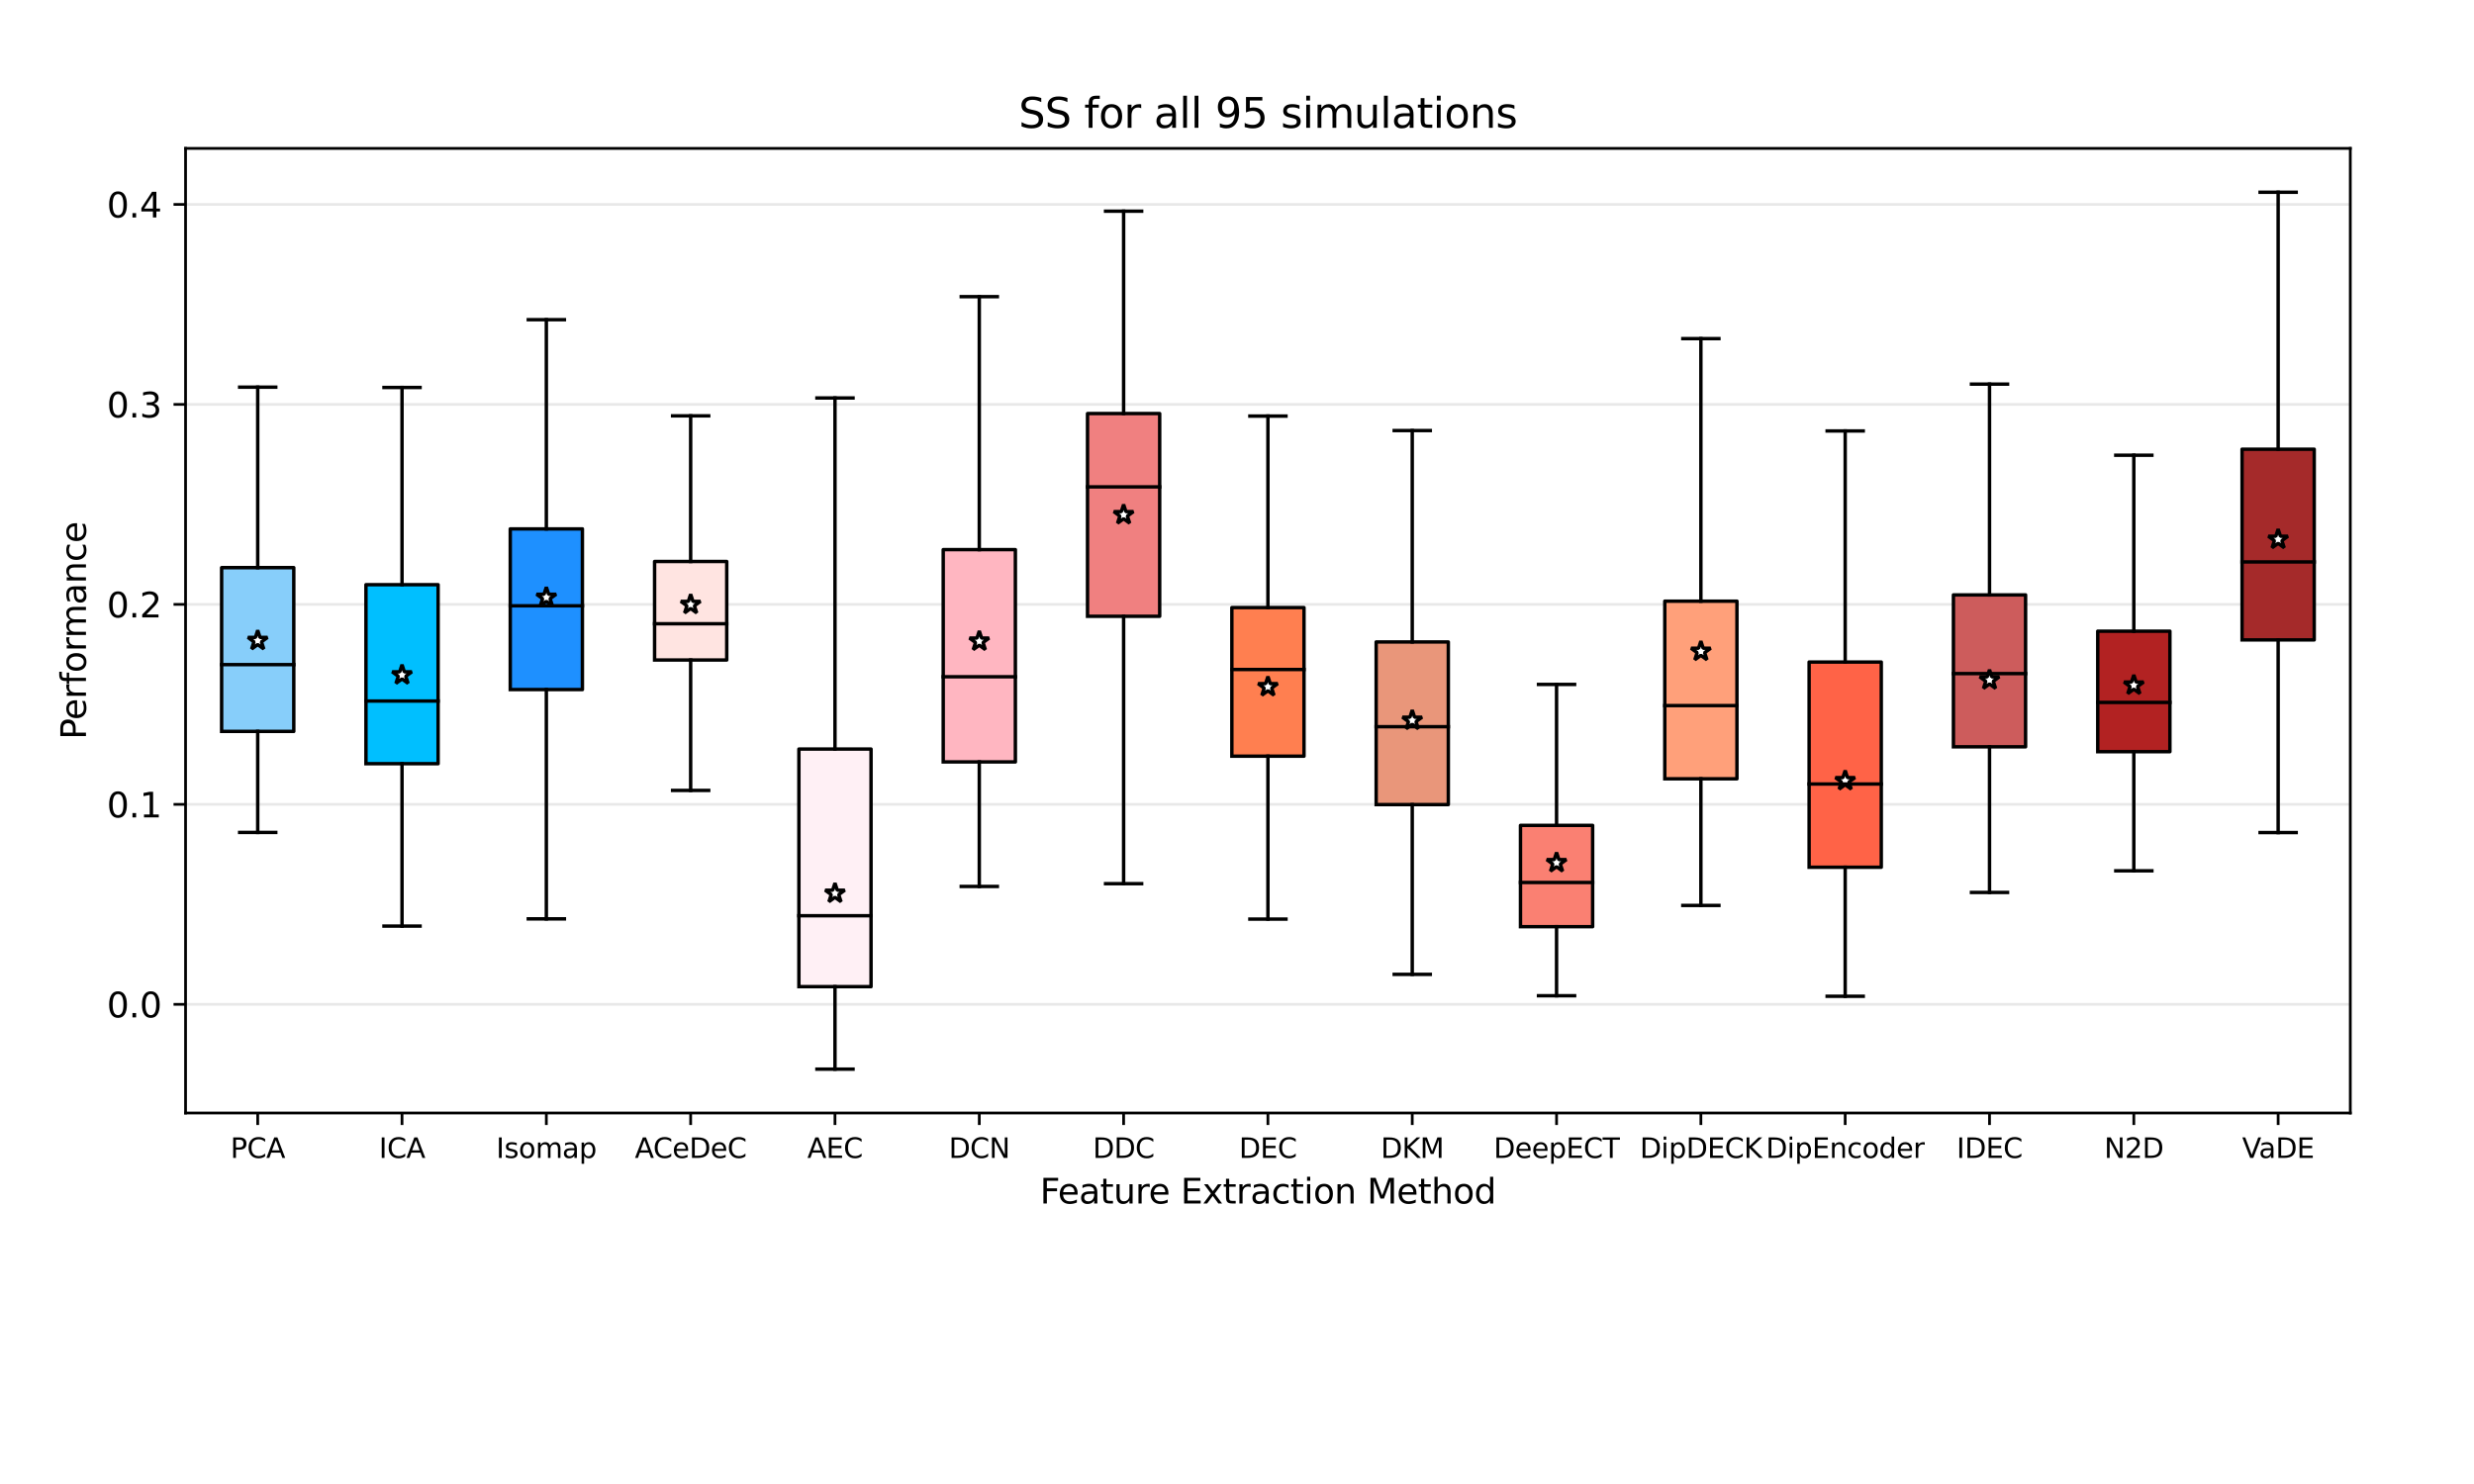 <?xml version="1.0" encoding="utf-8" standalone="no"?>
<!DOCTYPE svg PUBLIC "-//W3C//DTD SVG 1.1//EN"
  "http://www.w3.org/Graphics/SVG/1.1/DTD/svg11.dtd">
<svg xmlns:xlink="http://www.w3.org/1999/xlink" width="720pt" height="432pt" viewBox="0 0 720 432" xmlns="http://www.w3.org/2000/svg" version="1.1">
 <defs>
  <style type="text/css">*{stroke-linejoin: round; stroke-linecap: butt}</style>
 </defs>
 <g id="figure_1">
  <g id="patch_1">
   <path d="M 0 432 
L 720 432 
L 720 0 
L 0 0 
z
" style="fill: #ffffff"/>
  </g>
  <g id="axes_1">
   <g id="patch_2">
    <path d="M 54 324 
L 684 324 
L 684 43.2 
L 54 43.2 
z
" style="fill: #ffffff"/>
   </g>
   <g id="matplotlib.axis_1">
    <g id="xtick_1">
     <g id="line2d_1">
      <defs>
       <path id="me29b22c87c" d="M 0 0 
L 0 3.5 
" style="stroke: #000000; stroke-width: 0.8"/>
      </defs>
      <g>
       <use xlink:href="#me29b22c87c" x="75" y="324" style="stroke: #000000; stroke-width: 0.8"/>
      </g>
     </g>
     <g id="text_1">
      <!-- PCA -->
      <g transform="translate(67.059 337.079) scale(0.08 -0.08)">
       <defs>
        <path id="DejaVuSans-50" d="M 1259 4147 
L 1259 2394 
L 2053 2394 
Q 2494 2394 2734 2622 
Q 2975 2850 2975 3272 
Q 2975 3691 2734 3919 
Q 2494 4147 2053 4147 
L 1259 4147 
z
M 628 4666 
L 2053 4666 
Q 2838 4666 3239 4311 
Q 3641 3956 3641 3272 
Q 3641 2581 3239 2228 
Q 2838 1875 2053 1875 
L 1259 1875 
L 1259 0 
L 628 0 
L 628 4666 
z
" transform="scale(0.016)"/>
        <path id="DejaVuSans-43" d="M 4122 4306 
L 4122 3641 
Q 3803 3938 3442 4084 
Q 3081 4231 2675 4231 
Q 1875 4231 1450 3742 
Q 1025 3253 1025 2328 
Q 1025 1406 1450 917 
Q 1875 428 2675 428 
Q 3081 428 3442 575 
Q 3803 722 4122 1019 
L 4122 359 
Q 3791 134 3420 21 
Q 3050 -91 2638 -91 
Q 1578 -91 968 557 
Q 359 1206 359 2328 
Q 359 3453 968 4101 
Q 1578 4750 2638 4750 
Q 3056 4750 3426 4639 
Q 3797 4528 4122 4306 
z
" transform="scale(0.016)"/>
        <path id="DejaVuSans-41" d="M 2188 4044 
L 1331 1722 
L 3047 1722 
L 2188 4044 
z
M 1831 4666 
L 2547 4666 
L 4325 0 
L 3669 0 
L 3244 1197 
L 1141 1197 
L 716 0 
L 50 0 
L 1831 4666 
z
" transform="scale(0.016)"/>
       </defs>
       <use xlink:href="#DejaVuSans-50"/>
       <use xlink:href="#DejaVuSans-43" x="60.303"/>
       <use xlink:href="#DejaVuSans-41" x="130.127"/>
      </g>
     </g>
    </g>
    <g id="xtick_2">
     <g id="line2d_2">
      <g>
       <use xlink:href="#me29b22c87c" x="117" y="324" style="stroke: #000000; stroke-width: 0.8"/>
      </g>
     </g>
     <g id="text_2">
      <!-- ICA -->
      <g transform="translate(110.291 337.079) scale(0.08 -0.08)">
       <defs>
        <path id="DejaVuSans-49" d="M 628 4666 
L 1259 4666 
L 1259 0 
L 628 0 
L 628 4666 
z
" transform="scale(0.016)"/>
       </defs>
       <use xlink:href="#DejaVuSans-49"/>
       <use xlink:href="#DejaVuSans-43" x="29.492"/>
       <use xlink:href="#DejaVuSans-41" x="99.316"/>
      </g>
     </g>
    </g>
    <g id="xtick_3">
     <g id="line2d_3">
      <g>
       <use xlink:href="#me29b22c87c" x="159" y="324" style="stroke: #000000; stroke-width: 0.8"/>
      </g>
     </g>
     <g id="text_3">
      <!-- Isomap -->
      <g transform="translate(144.402 337.079) scale(0.08 -0.08)">
       <defs>
        <path id="DejaVuSans-73" d="M 2834 3397 
L 2834 2853 
Q 2591 2978 2328 3040 
Q 2066 3103 1784 3103 
Q 1356 3103 1142 2972 
Q 928 2841 928 2578 
Q 928 2378 1081 2264 
Q 1234 2150 1697 2047 
L 1894 2003 
Q 2506 1872 2764 1633 
Q 3022 1394 3022 966 
Q 3022 478 2636 193 
Q 2250 -91 1575 -91 
Q 1294 -91 989 -36 
Q 684 19 347 128 
L 347 722 
Q 666 556 975 473 
Q 1284 391 1588 391 
Q 1994 391 2212 530 
Q 2431 669 2431 922 
Q 2431 1156 2273 1281 
Q 2116 1406 1581 1522 
L 1381 1569 
Q 847 1681 609 1914 
Q 372 2147 372 2553 
Q 372 3047 722 3315 
Q 1072 3584 1716 3584 
Q 2034 3584 2315 3537 
Q 2597 3491 2834 3397 
z
" transform="scale(0.016)"/>
        <path id="DejaVuSans-6f" d="M 1959 3097 
Q 1497 3097 1228 2736 
Q 959 2375 959 1747 
Q 959 1119 1226 758 
Q 1494 397 1959 397 
Q 2419 397 2687 759 
Q 2956 1122 2956 1747 
Q 2956 2369 2687 2733 
Q 2419 3097 1959 3097 
z
M 1959 3584 
Q 2709 3584 3137 3096 
Q 3566 2609 3566 1747 
Q 3566 888 3137 398 
Q 2709 -91 1959 -91 
Q 1206 -91 779 398 
Q 353 888 353 1747 
Q 353 2609 779 3096 
Q 1206 3584 1959 3584 
z
" transform="scale(0.016)"/>
        <path id="DejaVuSans-6d" d="M 3328 2828 
Q 3544 3216 3844 3400 
Q 4144 3584 4550 3584 
Q 5097 3584 5394 3201 
Q 5691 2819 5691 2113 
L 5691 0 
L 5113 0 
L 5113 2094 
Q 5113 2597 4934 2840 
Q 4756 3084 4391 3084 
Q 3944 3084 3684 2787 
Q 3425 2491 3425 1978 
L 3425 0 
L 2847 0 
L 2847 2094 
Q 2847 2600 2669 2842 
Q 2491 3084 2119 3084 
Q 1678 3084 1418 2786 
Q 1159 2488 1159 1978 
L 1159 0 
L 581 0 
L 581 3500 
L 1159 3500 
L 1159 2956 
Q 1356 3278 1631 3431 
Q 1906 3584 2284 3584 
Q 2666 3584 2933 3390 
Q 3200 3197 3328 2828 
z
" transform="scale(0.016)"/>
        <path id="DejaVuSans-61" d="M 2194 1759 
Q 1497 1759 1228 1600 
Q 959 1441 959 1056 
Q 959 750 1161 570 
Q 1363 391 1709 391 
Q 2188 391 2477 730 
Q 2766 1069 2766 1631 
L 2766 1759 
L 2194 1759 
z
M 3341 1997 
L 3341 0 
L 2766 0 
L 2766 531 
Q 2569 213 2275 61 
Q 1981 -91 1556 -91 
Q 1019 -91 701 211 
Q 384 513 384 1019 
Q 384 1609 779 1909 
Q 1175 2209 1959 2209 
L 2766 2209 
L 2766 2266 
Q 2766 2663 2505 2880 
Q 2244 3097 1772 3097 
Q 1472 3097 1187 3025 
Q 903 2953 641 2809 
L 641 3341 
Q 956 3463 1253 3523 
Q 1550 3584 1831 3584 
Q 2591 3584 2966 3190 
Q 3341 2797 3341 1997 
z
" transform="scale(0.016)"/>
        <path id="DejaVuSans-70" d="M 1159 525 
L 1159 -1331 
L 581 -1331 
L 581 3500 
L 1159 3500 
L 1159 2969 
Q 1341 3281 1617 3432 
Q 1894 3584 2278 3584 
Q 2916 3584 3314 3078 
Q 3713 2572 3713 1747 
Q 3713 922 3314 415 
Q 2916 -91 2278 -91 
Q 1894 -91 1617 61 
Q 1341 213 1159 525 
z
M 3116 1747 
Q 3116 2381 2855 2742 
Q 2594 3103 2138 3103 
Q 1681 3103 1420 2742 
Q 1159 2381 1159 1747 
Q 1159 1113 1420 752 
Q 1681 391 2138 391 
Q 2594 391 2855 752 
Q 3116 1113 3116 1747 
z
" transform="scale(0.016)"/>
       </defs>
       <use xlink:href="#DejaVuSans-49"/>
       <use xlink:href="#DejaVuSans-73" x="29.492"/>
       <use xlink:href="#DejaVuSans-6f" x="81.592"/>
       <use xlink:href="#DejaVuSans-6d" x="142.773"/>
       <use xlink:href="#DejaVuSans-61" x="240.186"/>
       <use xlink:href="#DejaVuSans-70" x="301.465"/>
      </g>
     </g>
    </g>
    <g id="xtick_4">
     <g id="line2d_4">
      <g>
       <use xlink:href="#me29b22c87c" x="201" y="324" style="stroke: #000000; stroke-width: 0.8"/>
      </g>
     </g>
     <g id="text_4">
      <!-- ACeDeC -->
      <g transform="translate(184.745 337.079) scale(0.08 -0.08)">
       <defs>
        <path id="DejaVuSans-65" d="M 3597 1894 
L 3597 1613 
L 953 1613 
Q 991 1019 1311 708 
Q 1631 397 2203 397 
Q 2534 397 2845 478 
Q 3156 559 3463 722 
L 3463 178 
Q 3153 47 2828 -22 
Q 2503 -91 2169 -91 
Q 1331 -91 842 396 
Q 353 884 353 1716 
Q 353 2575 817 3079 
Q 1281 3584 2069 3584 
Q 2775 3584 3186 3129 
Q 3597 2675 3597 1894 
z
M 3022 2063 
Q 3016 2534 2758 2815 
Q 2500 3097 2075 3097 
Q 1594 3097 1305 2825 
Q 1016 2553 972 2059 
L 3022 2063 
z
" transform="scale(0.016)"/>
        <path id="DejaVuSans-44" d="M 1259 4147 
L 1259 519 
L 2022 519 
Q 2988 519 3436 956 
Q 3884 1394 3884 2338 
Q 3884 3275 3436 3711 
Q 2988 4147 2022 4147 
L 1259 4147 
z
M 628 4666 
L 1925 4666 
Q 3281 4666 3915 4102 
Q 4550 3538 4550 2338 
Q 4550 1131 3912 565 
Q 3275 0 1925 0 
L 628 0 
L 628 4666 
z
" transform="scale(0.016)"/>
       </defs>
       <use xlink:href="#DejaVuSans-41"/>
       <use xlink:href="#DejaVuSans-43" x="66.658"/>
       <use xlink:href="#DejaVuSans-65" x="136.482"/>
       <use xlink:href="#DejaVuSans-44" x="198.006"/>
       <use xlink:href="#DejaVuSans-65" x="275.008"/>
       <use xlink:href="#DejaVuSans-43" x="336.531"/>
      </g>
     </g>
    </g>
    <g id="xtick_5">
     <g id="line2d_5">
      <g>
       <use xlink:href="#me29b22c87c" x="243" y="324" style="stroke: #000000; stroke-width: 0.8"/>
      </g>
     </g>
     <g id="text_5">
      <!-- AEC -->
      <g transform="translate(234.943 337.079) scale(0.08 -0.08)">
       <defs>
        <path id="DejaVuSans-45" d="M 628 4666 
L 3578 4666 
L 3578 4134 
L 1259 4134 
L 1259 2753 
L 3481 2753 
L 3481 2222 
L 1259 2222 
L 1259 531 
L 3634 531 
L 3634 0 
L 628 0 
L 628 4666 
z
" transform="scale(0.016)"/>
       </defs>
       <use xlink:href="#DejaVuSans-41"/>
       <use xlink:href="#DejaVuSans-45" x="68.408"/>
       <use xlink:href="#DejaVuSans-43" x="131.592"/>
      </g>
     </g>
    </g>
    <g id="xtick_6">
     <g id="line2d_6">
      <g>
       <use xlink:href="#me29b22c87c" x="285" y="324" style="stroke: #000000; stroke-width: 0.8"/>
      </g>
     </g>
     <g id="text_6">
      <!-- DCN -->
      <g transform="translate(276.134 337.079) scale(0.08 -0.08)">
       <defs>
        <path id="DejaVuSans-4e" d="M 628 4666 
L 1478 4666 
L 3547 763 
L 3547 4666 
L 4159 4666 
L 4159 0 
L 3309 0 
L 1241 3903 
L 1241 0 
L 628 0 
L 628 4666 
z
" transform="scale(0.016)"/>
       </defs>
       <use xlink:href="#DejaVuSans-44"/>
       <use xlink:href="#DejaVuSans-43" x="77.002"/>
       <use xlink:href="#DejaVuSans-4e" x="146.826"/>
      </g>
     </g>
    </g>
    <g id="xtick_7">
     <g id="line2d_7">
      <g>
       <use xlink:href="#me29b22c87c" x="327" y="324" style="stroke: #000000; stroke-width: 0.8"/>
      </g>
     </g>
     <g id="text_7">
      <!-- DDC -->
      <g transform="translate(318.047 337.079) scale(0.08 -0.08)">
       <use xlink:href="#DejaVuSans-44"/>
       <use xlink:href="#DejaVuSans-44" x="77.002"/>
       <use xlink:href="#DejaVuSans-43" x="154.004"/>
      </g>
     </g>
    </g>
    <g id="xtick_8">
     <g id="line2d_8">
      <g>
       <use xlink:href="#me29b22c87c" x="369" y="324" style="stroke: #000000; stroke-width: 0.8"/>
      </g>
     </g>
     <g id="text_8">
      <!-- DEC -->
      <g transform="translate(360.599 337.079) scale(0.08 -0.08)">
       <use xlink:href="#DejaVuSans-44"/>
       <use xlink:href="#DejaVuSans-45" x="77.002"/>
       <use xlink:href="#DejaVuSans-43" x="140.186"/>
      </g>
     </g>
    </g>
    <g id="xtick_9">
     <g id="line2d_9">
      <g>
       <use xlink:href="#me29b22c87c" x="411" y="324" style="stroke: #000000; stroke-width: 0.8"/>
      </g>
     </g>
     <g id="text_9">
      <!-- DKM -->
      <g transform="translate(401.846 337.079) scale(0.08 -0.08)">
       <defs>
        <path id="DejaVuSans-4b" d="M 628 4666 
L 1259 4666 
L 1259 2694 
L 3353 4666 
L 4166 4666 
L 1850 2491 
L 4331 0 
L 3500 0 
L 1259 2247 
L 1259 0 
L 628 0 
L 628 4666 
z
" transform="scale(0.016)"/>
        <path id="DejaVuSans-4d" d="M 628 4666 
L 1569 4666 
L 2759 1491 
L 3956 4666 
L 4897 4666 
L 4897 0 
L 4281 0 
L 4281 4097 
L 3078 897 
L 2444 897 
L 1241 4097 
L 1241 0 
L 628 0 
L 628 4666 
z
" transform="scale(0.016)"/>
       </defs>
       <use xlink:href="#DejaVuSans-44"/>
       <use xlink:href="#DejaVuSans-4b" x="77.002"/>
       <use xlink:href="#DejaVuSans-4d" x="142.578"/>
      </g>
     </g>
    </g>
    <g id="xtick_10">
     <g id="line2d_10">
      <g>
       <use xlink:href="#me29b22c87c" x="453" y="324" style="stroke: #000000; stroke-width: 0.8"/>
      </g>
     </g>
     <g id="text_10">
      <!-- DeepECT -->
      <g transform="translate(434.694 337.079) scale(0.08 -0.08)">
       <defs>
        <path id="DejaVuSans-54" d="M -19 4666 
L 3928 4666 
L 3928 4134 
L 2272 4134 
L 2272 0 
L 1638 0 
L 1638 4134 
L -19 4134 
L -19 4666 
z
" transform="scale(0.016)"/>
       </defs>
       <use xlink:href="#DejaVuSans-44"/>
       <use xlink:href="#DejaVuSans-65" x="77.002"/>
       <use xlink:href="#DejaVuSans-65" x="138.525"/>
       <use xlink:href="#DejaVuSans-70" x="200.049"/>
       <use xlink:href="#DejaVuSans-45" x="263.525"/>
       <use xlink:href="#DejaVuSans-43" x="326.709"/>
       <use xlink:href="#DejaVuSans-54" x="396.533"/>
      </g>
     </g>
    </g>
    <g id="xtick_11">
     <g id="line2d_11">
      <g>
       <use xlink:href="#me29b22c87c" x="495" y="324" style="stroke: #000000; stroke-width: 0.8"/>
      </g>
     </g>
     <g id="text_11">
      <!-- DipDECK -->
      <g transform="translate(477.246 337.079) scale(0.08 -0.08)">
       <defs>
        <path id="DejaVuSans-69" d="M 603 3500 
L 1178 3500 
L 1178 0 
L 603 0 
L 603 3500 
z
M 603 4863 
L 1178 4863 
L 1178 4134 
L 603 4134 
L 603 4863 
z
" transform="scale(0.016)"/>
       </defs>
       <use xlink:href="#DejaVuSans-44"/>
       <use xlink:href="#DejaVuSans-69" x="77.002"/>
       <use xlink:href="#DejaVuSans-70" x="104.785"/>
       <use xlink:href="#DejaVuSans-44" x="168.262"/>
       <use xlink:href="#DejaVuSans-45" x="245.264"/>
       <use xlink:href="#DejaVuSans-43" x="308.447"/>
       <use xlink:href="#DejaVuSans-4b" x="378.271"/>
      </g>
     </g>
    </g>
    <g id="xtick_12">
     <g id="line2d_12">
      <g>
       <use xlink:href="#me29b22c87c" x="537" y="324" style="stroke: #000000; stroke-width: 0.8"/>
      </g>
     </g>
     <g id="text_12">
      <!-- DipEncoder -->
      <g transform="translate(513.915 337.079) scale(0.08 -0.08)">
       <defs>
        <path id="DejaVuSans-6e" d="M 3513 2113 
L 3513 0 
L 2938 0 
L 2938 2094 
Q 2938 2591 2744 2837 
Q 2550 3084 2163 3084 
Q 1697 3084 1428 2787 
Q 1159 2491 1159 1978 
L 1159 0 
L 581 0 
L 581 3500 
L 1159 3500 
L 1159 2956 
Q 1366 3272 1645 3428 
Q 1925 3584 2291 3584 
Q 2894 3584 3203 3211 
Q 3513 2838 3513 2113 
z
" transform="scale(0.016)"/>
        <path id="DejaVuSans-63" d="M 3122 3366 
L 3122 2828 
Q 2878 2963 2633 3030 
Q 2388 3097 2138 3097 
Q 1578 3097 1268 2742 
Q 959 2388 959 1747 
Q 959 1106 1268 751 
Q 1578 397 2138 397 
Q 2388 397 2633 464 
Q 2878 531 3122 666 
L 3122 134 
Q 2881 22 2623 -34 
Q 2366 -91 2075 -91 
Q 1284 -91 818 406 
Q 353 903 353 1747 
Q 353 2603 823 3093 
Q 1294 3584 2113 3584 
Q 2378 3584 2631 3529 
Q 2884 3475 3122 3366 
z
" transform="scale(0.016)"/>
        <path id="DejaVuSans-64" d="M 2906 2969 
L 2906 4863 
L 3481 4863 
L 3481 0 
L 2906 0 
L 2906 525 
Q 2725 213 2448 61 
Q 2172 -91 1784 -91 
Q 1150 -91 751 415 
Q 353 922 353 1747 
Q 353 2572 751 3078 
Q 1150 3584 1784 3584 
Q 2172 3584 2448 3432 
Q 2725 3281 2906 2969 
z
M 947 1747 
Q 947 1113 1208 752 
Q 1469 391 1925 391 
Q 2381 391 2643 752 
Q 2906 1113 2906 1747 
Q 2906 2381 2643 2742 
Q 2381 3103 1925 3103 
Q 1469 3103 1208 2742 
Q 947 2381 947 1747 
z
" transform="scale(0.016)"/>
        <path id="DejaVuSans-72" d="M 2631 2963 
Q 2534 3019 2420 3045 
Q 2306 3072 2169 3072 
Q 1681 3072 1420 2755 
Q 1159 2438 1159 1844 
L 1159 0 
L 581 0 
L 581 3500 
L 1159 3500 
L 1159 2956 
Q 1341 3275 1631 3429 
Q 1922 3584 2338 3584 
Q 2397 3584 2469 3576 
Q 2541 3569 2628 3553 
L 2631 2963 
z
" transform="scale(0.016)"/>
       </defs>
       <use xlink:href="#DejaVuSans-44"/>
       <use xlink:href="#DejaVuSans-69" x="77.002"/>
       <use xlink:href="#DejaVuSans-70" x="104.785"/>
       <use xlink:href="#DejaVuSans-45" x="168.262"/>
       <use xlink:href="#DejaVuSans-6e" x="231.445"/>
       <use xlink:href="#DejaVuSans-63" x="294.824"/>
       <use xlink:href="#DejaVuSans-6f" x="349.805"/>
       <use xlink:href="#DejaVuSans-64" x="410.986"/>
       <use xlink:href="#DejaVuSans-65" x="474.463"/>
       <use xlink:href="#DejaVuSans-72" x="535.986"/>
      </g>
     </g>
    </g>
    <g id="xtick_13">
     <g id="line2d_13">
      <g>
       <use xlink:href="#me29b22c87c" x="579" y="324" style="stroke: #000000; stroke-width: 0.8"/>
      </g>
     </g>
     <g id="text_13">
      <!-- IDEC -->
      <g transform="translate(569.419 337.079) scale(0.08 -0.08)">
       <use xlink:href="#DejaVuSans-49"/>
       <use xlink:href="#DejaVuSans-44" x="29.492"/>
       <use xlink:href="#DejaVuSans-45" x="106.494"/>
       <use xlink:href="#DejaVuSans-43" x="169.678"/>
      </g>
     </g>
    </g>
    <g id="xtick_14">
     <g id="line2d_14">
      <g>
       <use xlink:href="#me29b22c87c" x="621" y="324" style="stroke: #000000; stroke-width: 0.8"/>
      </g>
     </g>
     <g id="text_14">
      <!-- N2D -->
      <g transform="translate(612.383 337.079) scale(0.08 -0.08)">
       <defs>
        <path id="DejaVuSans-32" d="M 1228 531 
L 3431 531 
L 3431 0 
L 469 0 
L 469 531 
Q 828 903 1448 1529 
Q 2069 2156 2228 2338 
Q 2531 2678 2651 2914 
Q 2772 3150 2772 3378 
Q 2772 3750 2511 3984 
Q 2250 4219 1831 4219 
Q 1534 4219 1204 4116 
Q 875 4013 500 3803 
L 500 4441 
Q 881 4594 1212 4672 
Q 1544 4750 1819 4750 
Q 2544 4750 2975 4387 
Q 3406 4025 3406 3419 
Q 3406 3131 3298 2873 
Q 3191 2616 2906 2266 
Q 2828 2175 2409 1742 
Q 1991 1309 1228 531 
z
" transform="scale(0.016)"/>
       </defs>
       <use xlink:href="#DejaVuSans-4e"/>
       <use xlink:href="#DejaVuSans-32" x="74.805"/>
       <use xlink:href="#DejaVuSans-44" x="138.428"/>
      </g>
     </g>
    </g>
    <g id="xtick_15">
     <g id="line2d_15">
      <g>
       <use xlink:href="#me29b22c87c" x="663" y="324" style="stroke: #000000; stroke-width: 0.8"/>
      </g>
     </g>
     <g id="text_15">
      <!-- VaDE -->
      <g transform="translate(652.515 337.079) scale(0.08 -0.08)">
       <defs>
        <path id="DejaVuSans-56" d="M 1831 0 
L 50 4666 
L 709 4666 
L 2188 738 
L 3669 4666 
L 4325 4666 
L 2547 0 
L 1831 0 
z
" transform="scale(0.016)"/>
       </defs>
       <use xlink:href="#DejaVuSans-56"/>
       <use xlink:href="#DejaVuSans-61" x="60.658"/>
       <use xlink:href="#DejaVuSans-44" x="121.938"/>
       <use xlink:href="#DejaVuSans-45" x="198.939"/>
      </g>
     </g>
    </g>
    <g id="text_16">
     <!-- Feature Extraction Method -->
     <g transform="translate(302.654 350.341) scale(0.1 -0.1)">
      <defs>
       <path id="DejaVuSans-46" d="M 628 4666 
L 3309 4666 
L 3309 4134 
L 1259 4134 
L 1259 2759 
L 3109 2759 
L 3109 2228 
L 1259 2228 
L 1259 0 
L 628 0 
L 628 4666 
z
" transform="scale(0.016)"/>
       <path id="DejaVuSans-74" d="M 1172 4494 
L 1172 3500 
L 2356 3500 
L 2356 3053 
L 1172 3053 
L 1172 1153 
Q 1172 725 1289 603 
Q 1406 481 1766 481 
L 2356 481 
L 2356 0 
L 1766 0 
Q 1100 0 847 248 
Q 594 497 594 1153 
L 594 3053 
L 172 3053 
L 172 3500 
L 594 3500 
L 594 4494 
L 1172 4494 
z
" transform="scale(0.016)"/>
       <path id="DejaVuSans-75" d="M 544 1381 
L 544 3500 
L 1119 3500 
L 1119 1403 
Q 1119 906 1312 657 
Q 1506 409 1894 409 
Q 2359 409 2629 706 
Q 2900 1003 2900 1516 
L 2900 3500 
L 3475 3500 
L 3475 0 
L 2900 0 
L 2900 538 
Q 2691 219 2414 64 
Q 2138 -91 1772 -91 
Q 1169 -91 856 284 
Q 544 659 544 1381 
z
M 1991 3584 
L 1991 3584 
z
" transform="scale(0.016)"/>
       <path id="DejaVuSans-20" transform="scale(0.016)"/>
       <path id="DejaVuSans-78" d="M 3513 3500 
L 2247 1797 
L 3578 0 
L 2900 0 
L 1881 1375 
L 863 0 
L 184 0 
L 1544 1831 
L 300 3500 
L 978 3500 
L 1906 2253 
L 2834 3500 
L 3513 3500 
z
" transform="scale(0.016)"/>
       <path id="DejaVuSans-68" d="M 3513 2113 
L 3513 0 
L 2938 0 
L 2938 2094 
Q 2938 2591 2744 2837 
Q 2550 3084 2163 3084 
Q 1697 3084 1428 2787 
Q 1159 2491 1159 1978 
L 1159 0 
L 581 0 
L 581 4863 
L 1159 4863 
L 1159 2956 
Q 1366 3272 1645 3428 
Q 1925 3584 2291 3584 
Q 2894 3584 3203 3211 
Q 3513 2838 3513 2113 
z
" transform="scale(0.016)"/>
      </defs>
      <use xlink:href="#DejaVuSans-46"/>
      <use xlink:href="#DejaVuSans-65" x="52.02"/>
      <use xlink:href="#DejaVuSans-61" x="113.543"/>
      <use xlink:href="#DejaVuSans-74" x="174.822"/>
      <use xlink:href="#DejaVuSans-75" x="214.031"/>
      <use xlink:href="#DejaVuSans-72" x="277.41"/>
      <use xlink:href="#DejaVuSans-65" x="316.273"/>
      <use xlink:href="#DejaVuSans-20" x="377.797"/>
      <use xlink:href="#DejaVuSans-45" x="409.584"/>
      <use xlink:href="#DejaVuSans-78" x="472.768"/>
      <use xlink:href="#DejaVuSans-74" x="531.947"/>
      <use xlink:href="#DejaVuSans-72" x="571.156"/>
      <use xlink:href="#DejaVuSans-61" x="612.27"/>
      <use xlink:href="#DejaVuSans-63" x="673.549"/>
      <use xlink:href="#DejaVuSans-74" x="728.529"/>
      <use xlink:href="#DejaVuSans-69" x="767.738"/>
      <use xlink:href="#DejaVuSans-6f" x="795.521"/>
      <use xlink:href="#DejaVuSans-6e" x="856.703"/>
      <use xlink:href="#DejaVuSans-20" x="920.082"/>
      <use xlink:href="#DejaVuSans-4d" x="951.869"/>
      <use xlink:href="#DejaVuSans-65" x="1038.148"/>
      <use xlink:href="#DejaVuSans-74" x="1099.672"/>
      <use xlink:href="#DejaVuSans-68" x="1138.881"/>
      <use xlink:href="#DejaVuSans-6f" x="1202.26"/>
      <use xlink:href="#DejaVuSans-64" x="1263.441"/>
     </g>
    </g>
   </g>
   <g id="matplotlib.axis_2">
    <g id="ytick_1">
     <g id="line2d_16">
      <path d="M 54 292.368 
L 684 292.368 
" clip-path="url(#p950c393624)" style="fill: none; stroke: #d3d3d3; stroke-opacity: 0.5; stroke-width: 0.8; stroke-linecap: square"/>
     </g>
     <g id="line2d_17">
      <defs>
       <path id="m271a6c8dce" d="M 0 0 
L -3.5 0 
" style="stroke: #000000; stroke-width: 0.8"/>
      </defs>
      <g>
       <use xlink:href="#m271a6c8dce" x="54" y="292.368" style="stroke: #000000; stroke-width: 0.8"/>
      </g>
     </g>
     <g id="text_17">
      <!-- 0.0 -->
      <g transform="translate(31.097 296.167) scale(0.1 -0.1)">
       <defs>
        <path id="DejaVuSans-30" d="M 2034 4250 
Q 1547 4250 1301 3770 
Q 1056 3291 1056 2328 
Q 1056 1369 1301 889 
Q 1547 409 2034 409 
Q 2525 409 2770 889 
Q 3016 1369 3016 2328 
Q 3016 3291 2770 3770 
Q 2525 4250 2034 4250 
z
M 2034 4750 
Q 2819 4750 3233 4129 
Q 3647 3509 3647 2328 
Q 3647 1150 3233 529 
Q 2819 -91 2034 -91 
Q 1250 -91 836 529 
Q 422 1150 422 2328 
Q 422 3509 836 4129 
Q 1250 4750 2034 4750 
z
" transform="scale(0.016)"/>
        <path id="DejaVuSans-2e" d="M 684 794 
L 1344 794 
L 1344 0 
L 684 0 
L 684 794 
z
" transform="scale(0.016)"/>
       </defs>
       <use xlink:href="#DejaVuSans-30"/>
       <use xlink:href="#DejaVuSans-2e" x="63.623"/>
       <use xlink:href="#DejaVuSans-30" x="95.41"/>
      </g>
     </g>
    </g>
    <g id="ytick_2">
     <g id="line2d_18">
      <path d="M 54 234.153 
L 684 234.153 
" clip-path="url(#p950c393624)" style="fill: none; stroke: #d3d3d3; stroke-opacity: 0.5; stroke-width: 0.8; stroke-linecap: square"/>
     </g>
     <g id="line2d_19">
      <g>
       <use xlink:href="#m271a6c8dce" x="54" y="234.153" style="stroke: #000000; stroke-width: 0.8"/>
      </g>
     </g>
     <g id="text_18">
      <!-- 0.1 -->
      <g transform="translate(31.097 237.953) scale(0.1 -0.1)">
       <defs>
        <path id="DejaVuSans-31" d="M 794 531 
L 1825 531 
L 1825 4091 
L 703 3866 
L 703 4441 
L 1819 4666 
L 2450 4666 
L 2450 531 
L 3481 531 
L 3481 0 
L 794 0 
L 794 531 
z
" transform="scale(0.016)"/>
       </defs>
       <use xlink:href="#DejaVuSans-30"/>
       <use xlink:href="#DejaVuSans-2e" x="63.623"/>
       <use xlink:href="#DejaVuSans-31" x="95.41"/>
      </g>
     </g>
    </g>
    <g id="ytick_3">
     <g id="line2d_20">
      <path d="M 54 175.939 
L 684 175.939 
" clip-path="url(#p950c393624)" style="fill: none; stroke: #d3d3d3; stroke-opacity: 0.5; stroke-width: 0.8; stroke-linecap: square"/>
     </g>
     <g id="line2d_21">
      <g>
       <use xlink:href="#m271a6c8dce" x="54" y="175.939" style="stroke: #000000; stroke-width: 0.8"/>
      </g>
     </g>
     <g id="text_19">
      <!-- 0.2 -->
      <g transform="translate(31.097 179.738) scale(0.1 -0.1)">
       <use xlink:href="#DejaVuSans-30"/>
       <use xlink:href="#DejaVuSans-2e" x="63.623"/>
       <use xlink:href="#DejaVuSans-32" x="95.41"/>
      </g>
     </g>
    </g>
    <g id="ytick_4">
     <g id="line2d_22">
      <path d="M 54 117.724 
L 684 117.724 
" clip-path="url(#p950c393624)" style="fill: none; stroke: #d3d3d3; stroke-opacity: 0.5; stroke-width: 0.8; stroke-linecap: square"/>
     </g>
     <g id="line2d_23">
      <g>
       <use xlink:href="#m271a6c8dce" x="54" y="117.724" style="stroke: #000000; stroke-width: 0.8"/>
      </g>
     </g>
     <g id="text_20">
      <!-- 0.3 -->
      <g transform="translate(31.097 121.523) scale(0.1 -0.1)">
       <defs>
        <path id="DejaVuSans-33" d="M 2597 2516 
Q 3050 2419 3304 2112 
Q 3559 1806 3559 1356 
Q 3559 666 3084 287 
Q 2609 -91 1734 -91 
Q 1441 -91 1130 -33 
Q 819 25 488 141 
L 488 750 
Q 750 597 1062 519 
Q 1375 441 1716 441 
Q 2309 441 2620 675 
Q 2931 909 2931 1356 
Q 2931 1769 2642 2001 
Q 2353 2234 1838 2234 
L 1294 2234 
L 1294 2753 
L 1863 2753 
Q 2328 2753 2575 2939 
Q 2822 3125 2822 3475 
Q 2822 3834 2567 4026 
Q 2313 4219 1838 4219 
Q 1578 4219 1281 4162 
Q 984 4106 628 3988 
L 628 4550 
Q 988 4650 1302 4700 
Q 1616 4750 1894 4750 
Q 2613 4750 3031 4423 
Q 3450 4097 3450 3541 
Q 3450 3153 3228 2886 
Q 3006 2619 2597 2516 
z
" transform="scale(0.016)"/>
       </defs>
       <use xlink:href="#DejaVuSans-30"/>
       <use xlink:href="#DejaVuSans-2e" x="63.623"/>
       <use xlink:href="#DejaVuSans-33" x="95.41"/>
      </g>
     </g>
    </g>
    <g id="ytick_5">
     <g id="line2d_24">
      <path d="M 54 59.509 
L 684 59.509 
" clip-path="url(#p950c393624)" style="fill: none; stroke: #d3d3d3; stroke-opacity: 0.5; stroke-width: 0.8; stroke-linecap: square"/>
     </g>
     <g id="line2d_25">
      <g>
       <use xlink:href="#m271a6c8dce" x="54" y="59.509" style="stroke: #000000; stroke-width: 0.8"/>
      </g>
     </g>
     <g id="text_21">
      <!-- 0.4 -->
      <g transform="translate(31.097 63.308) scale(0.1 -0.1)">
       <defs>
        <path id="DejaVuSans-34" d="M 2419 4116 
L 825 1625 
L 2419 1625 
L 2419 4116 
z
M 2253 4666 
L 3047 4666 
L 3047 1625 
L 3713 1625 
L 3713 1100 
L 3047 1100 
L 3047 0 
L 2419 0 
L 2419 1100 
L 313 1100 
L 313 1709 
L 2253 4666 
z
" transform="scale(0.016)"/>
       </defs>
       <use xlink:href="#DejaVuSans-30"/>
       <use xlink:href="#DejaVuSans-2e" x="63.623"/>
       <use xlink:href="#DejaVuSans-34" x="95.41"/>
      </g>
     </g>
    </g>
    <g id="text_22">
     <!-- Performance -->
     <g transform="translate(25.017 215.282) rotate(-90) scale(0.1 -0.1)">
      <defs>
       <path id="DejaVuSans-66" d="M 2375 4863 
L 2375 4384 
L 1825 4384 
Q 1516 4384 1395 4259 
Q 1275 4134 1275 3809 
L 1275 3500 
L 2222 3500 
L 2222 3053 
L 1275 3053 
L 1275 0 
L 697 0 
L 697 3053 
L 147 3053 
L 147 3500 
L 697 3500 
L 697 3744 
Q 697 4328 969 4595 
Q 1241 4863 1831 4863 
L 2375 4863 
z
" transform="scale(0.016)"/>
      </defs>
      <use xlink:href="#DejaVuSans-50"/>
      <use xlink:href="#DejaVuSans-65" x="56.678"/>
      <use xlink:href="#DejaVuSans-72" x="118.201"/>
      <use xlink:href="#DejaVuSans-66" x="159.314"/>
      <use xlink:href="#DejaVuSans-6f" x="194.52"/>
      <use xlink:href="#DejaVuSans-72" x="255.701"/>
      <use xlink:href="#DejaVuSans-6d" x="295.064"/>
      <use xlink:href="#DejaVuSans-61" x="392.477"/>
      <use xlink:href="#DejaVuSans-6e" x="453.756"/>
      <use xlink:href="#DejaVuSans-63" x="517.135"/>
      <use xlink:href="#DejaVuSans-65" x="572.115"/>
     </g>
    </g>
   </g>
   <g id="patch_3">
    <path d="M 64.5 212.917 
L 85.5 212.917 
L 85.5 165.245 
L 64.5 165.245 
z
" clip-path="url(#p950c393624)" style="fill: #87cefa"/>
   </g>
   <g id="patch_4">
    <path d="M 106.5 222.319 
L 127.5 222.319 
L 127.5 170.207 
L 106.5 170.207 
z
" clip-path="url(#p950c393624)" style="fill: #00bfff"/>
   </g>
   <g id="patch_5">
    <path d="M 148.5 200.742 
L 169.5 200.742 
L 169.5 153.958 
L 148.5 153.958 
z
" clip-path="url(#p950c393624)" style="fill: #1e90ff"/>
   </g>
   <g id="patch_6">
    <path d="M 190.5 192.134 
L 211.5 192.134 
L 211.5 163.457 
L 190.5 163.457 
z
" clip-path="url(#p950c393624)" style="fill: #ffe4e1"/>
   </g>
   <g id="patch_7">
    <path d="M 232.5 287.222 
L 253.5 287.222 
L 253.5 218.06 
L 232.5 218.06 
z
" clip-path="url(#p950c393624)" style="fill: #fff0f5"/>
   </g>
   <g id="patch_8">
    <path d="M 274.5 221.807 
L 295.5 221.807 
L 295.5 160 
L 274.5 160 
z
" clip-path="url(#p950c393624)" style="fill: #ffb6c1"/>
   </g>
   <g id="patch_9">
    <path d="M 316.5 179.397 
L 337.5 179.397 
L 337.5 120.392 
L 316.5 120.392 
z
" clip-path="url(#p950c393624)" style="fill: #f08080"/>
   </g>
   <g id="patch_10">
    <path d="M 358.5 220.125 
L 379.5 220.125 
L 379.5 176.877 
L 358.5 176.877 
z
" clip-path="url(#p950c393624)" style="fill: #ff7f50"/>
   </g>
   <g id="patch_11">
    <path d="M 400.5 234.213 
L 421.5 234.213 
L 421.5 186.875 
L 400.5 186.875 
z
" clip-path="url(#p950c393624)" style="fill: #e9967a"/>
   </g>
   <g id="patch_12">
    <path d="M 442.5 269.759 
L 463.5 269.759 
L 463.5 240.277 
L 442.5 240.277 
z
" clip-path="url(#p950c393624)" style="fill: #fa8072"/>
   </g>
   <g id="patch_13">
    <path d="M 484.5 226.714 
L 505.5 226.714 
L 505.5 174.999 
L 484.5 174.999 
z
" clip-path="url(#p950c393624)" style="fill: #ffa07a"/>
   </g>
   <g id="patch_14">
    <path d="M 526.5 252.459 
L 547.5 252.459 
L 547.5 192.725 
L 526.5 192.725 
z
" clip-path="url(#p950c393624)" style="fill: #ff6347"/>
   </g>
   <g id="patch_15">
    <path d="M 568.5 217.403 
L 589.5 217.403 
L 589.5 173.176 
L 568.5 173.176 
z
" clip-path="url(#p950c393624)" style="fill: #cd5c5c"/>
   </g>
   <g id="patch_16">
    <path d="M 610.5 218.822 
L 631.5 218.822 
L 631.5 183.735 
L 610.5 183.735 
z
" clip-path="url(#p950c393624)" style="fill: #b22222"/>
   </g>
   <g id="patch_17">
    <path d="M 652.5 186.278 
L 673.5 186.278 
L 673.5 130.765 
L 652.5 130.765 
z
" clip-path="url(#p950c393624)" style="fill: #a52a2a"/>
   </g>
   <g id="line2d_26">
    <path d="M 64.5 212.917 
L 85.5 212.917 
L 85.5 165.245 
L 64.5 165.245 
L 64.5 212.917 
" clip-path="url(#p950c393624)" style="fill: none; stroke: #000000; stroke-linecap: square"/>
   </g>
   <g id="line2d_27">
    <path d="M 75 212.917 
L 75 242.327 
" clip-path="url(#p950c393624)" style="fill: none; stroke: #000000; stroke-linecap: square"/>
   </g>
   <g id="line2d_28">
    <path d="M 75 165.245 
L 75 112.7 
" clip-path="url(#p950c393624)" style="fill: none; stroke: #000000; stroke-linecap: square"/>
   </g>
   <g id="line2d_29">
    <path d="M 69.75 242.327 
L 80.25 242.327 
" clip-path="url(#p950c393624)" style="fill: none; stroke: #000000; stroke-linecap: square"/>
   </g>
   <g id="line2d_30">
    <path d="M 69.75 112.7 
L 80.25 112.7 
" clip-path="url(#p950c393624)" style="fill: none; stroke: #000000; stroke-linecap: square"/>
   </g>
   <g id="line2d_31">
    <path d="M 106.5 222.319 
L 127.5 222.319 
L 127.5 170.207 
L 106.5 170.207 
L 106.5 222.319 
" clip-path="url(#p950c393624)" style="fill: none; stroke: #000000; stroke-linecap: square"/>
   </g>
   <g id="line2d_32">
    <path d="M 117 222.319 
L 117 269.59 
" clip-path="url(#p950c393624)" style="fill: none; stroke: #000000; stroke-linecap: square"/>
   </g>
   <g id="line2d_33">
    <path d="M 117 170.207 
L 117 112.804 
" clip-path="url(#p950c393624)" style="fill: none; stroke: #000000; stroke-linecap: square"/>
   </g>
   <g id="line2d_34">
    <path d="M 111.75 269.59 
L 122.25 269.59 
" clip-path="url(#p950c393624)" style="fill: none; stroke: #000000; stroke-linecap: square"/>
   </g>
   <g id="line2d_35">
    <path d="M 111.75 112.804 
L 122.25 112.804 
" clip-path="url(#p950c393624)" style="fill: none; stroke: #000000; stroke-linecap: square"/>
   </g>
   <g id="line2d_36">
    <path d="M 148.5 200.742 
L 169.5 200.742 
L 169.5 153.958 
L 148.5 153.958 
L 148.5 200.742 
" clip-path="url(#p950c393624)" style="fill: none; stroke: #000000; stroke-linecap: square"/>
   </g>
   <g id="line2d_37">
    <path d="M 159 200.742 
L 159 267.484 
" clip-path="url(#p950c393624)" style="fill: none; stroke: #000000; stroke-linecap: square"/>
   </g>
   <g id="line2d_38">
    <path d="M 159 153.958 
L 159 93.059 
" clip-path="url(#p950c393624)" style="fill: none; stroke: #000000; stroke-linecap: square"/>
   </g>
   <g id="line2d_39">
    <path d="M 153.75 267.484 
L 164.25 267.484 
" clip-path="url(#p950c393624)" style="fill: none; stroke: #000000; stroke-linecap: square"/>
   </g>
   <g id="line2d_40">
    <path d="M 153.75 93.059 
L 164.25 93.059 
" clip-path="url(#p950c393624)" style="fill: none; stroke: #000000; stroke-linecap: square"/>
   </g>
   <g id="line2d_41">
    <path d="M 190.5 192.134 
L 211.5 192.134 
L 211.5 163.457 
L 190.5 163.457 
L 190.5 192.134 
" clip-path="url(#p950c393624)" style="fill: none; stroke: #000000; stroke-linecap: square"/>
   </g>
   <g id="line2d_42">
    <path d="M 201 192.134 
L 201 230.09 
" clip-path="url(#p950c393624)" style="fill: none; stroke: #000000; stroke-linecap: square"/>
   </g>
   <g id="line2d_43">
    <path d="M 201 163.457 
L 201 121.055 
" clip-path="url(#p950c393624)" style="fill: none; stroke: #000000; stroke-linecap: square"/>
   </g>
   <g id="line2d_44">
    <path d="M 195.75 230.09 
L 206.25 230.09 
" clip-path="url(#p950c393624)" style="fill: none; stroke: #000000; stroke-linecap: square"/>
   </g>
   <g id="line2d_45">
    <path d="M 195.75 121.055 
L 206.25 121.055 
" clip-path="url(#p950c393624)" style="fill: none; stroke: #000000; stroke-linecap: square"/>
   </g>
   <g id="line2d_46">
    <path d="M 232.5 287.222 
L 253.5 287.222 
L 253.5 218.06 
L 232.5 218.06 
L 232.5 287.222 
" clip-path="url(#p950c393624)" style="fill: none; stroke: #000000; stroke-linecap: square"/>
   </g>
   <g id="line2d_47">
    <path d="M 243 287.222 
L 243 311.236 
" clip-path="url(#p950c393624)" style="fill: none; stroke: #000000; stroke-linecap: square"/>
   </g>
   <g id="line2d_48">
    <path d="M 243 218.06 
L 243 115.858 
" clip-path="url(#p950c393624)" style="fill: none; stroke: #000000; stroke-linecap: square"/>
   </g>
   <g id="line2d_49">
    <path d="M 237.75 311.236 
L 248.25 311.236 
" clip-path="url(#p950c393624)" style="fill: none; stroke: #000000; stroke-linecap: square"/>
   </g>
   <g id="line2d_50">
    <path d="M 237.75 115.858 
L 248.25 115.858 
" clip-path="url(#p950c393624)" style="fill: none; stroke: #000000; stroke-linecap: square"/>
   </g>
   <g id="line2d_51">
    <path d="M 274.5 221.807 
L 295.5 221.807 
L 295.5 160 
L 274.5 160 
L 274.5 221.807 
" clip-path="url(#p950c393624)" style="fill: none; stroke: #000000; stroke-linecap: square"/>
   </g>
   <g id="line2d_52">
    <path d="M 285 221.807 
L 285 258.055 
" clip-path="url(#p950c393624)" style="fill: none; stroke: #000000; stroke-linecap: square"/>
   </g>
   <g id="line2d_53">
    <path d="M 285 160 
L 285 86.36 
" clip-path="url(#p950c393624)" style="fill: none; stroke: #000000; stroke-linecap: square"/>
   </g>
   <g id="line2d_54">
    <path d="M 279.75 258.055 
L 290.25 258.055 
" clip-path="url(#p950c393624)" style="fill: none; stroke: #000000; stroke-linecap: square"/>
   </g>
   <g id="line2d_55">
    <path d="M 279.75 86.36 
L 290.25 86.36 
" clip-path="url(#p950c393624)" style="fill: none; stroke: #000000; stroke-linecap: square"/>
   </g>
   <g id="line2d_56">
    <path d="M 316.5 179.397 
L 337.5 179.397 
L 337.5 120.392 
L 316.5 120.392 
L 316.5 179.397 
" clip-path="url(#p950c393624)" style="fill: none; stroke: #000000; stroke-linecap: square"/>
   </g>
   <g id="line2d_57">
    <path d="M 327 179.397 
L 327 257.238 
" clip-path="url(#p950c393624)" style="fill: none; stroke: #000000; stroke-linecap: square"/>
   </g>
   <g id="line2d_58">
    <path d="M 327 120.392 
L 327 61.487 
" clip-path="url(#p950c393624)" style="fill: none; stroke: #000000; stroke-linecap: square"/>
   </g>
   <g id="line2d_59">
    <path d="M 321.75 257.238 
L 332.25 257.238 
" clip-path="url(#p950c393624)" style="fill: none; stroke: #000000; stroke-linecap: square"/>
   </g>
   <g id="line2d_60">
    <path d="M 321.75 61.487 
L 332.25 61.487 
" clip-path="url(#p950c393624)" style="fill: none; stroke: #000000; stroke-linecap: square"/>
   </g>
   <g id="line2d_61">
    <path d="M 358.5 220.125 
L 379.5 220.125 
L 379.5 176.877 
L 358.5 176.877 
L 358.5 220.125 
" clip-path="url(#p950c393624)" style="fill: none; stroke: #000000; stroke-linecap: square"/>
   </g>
   <g id="line2d_62">
    <path d="M 369 220.125 
L 369 267.555 
" clip-path="url(#p950c393624)" style="fill: none; stroke: #000000; stroke-linecap: square"/>
   </g>
   <g id="line2d_63">
    <path d="M 369 176.877 
L 369 121.123 
" clip-path="url(#p950c393624)" style="fill: none; stroke: #000000; stroke-linecap: square"/>
   </g>
   <g id="line2d_64">
    <path d="M 363.75 267.555 
L 374.25 267.555 
" clip-path="url(#p950c393624)" style="fill: none; stroke: #000000; stroke-linecap: square"/>
   </g>
   <g id="line2d_65">
    <path d="M 363.75 121.123 
L 374.25 121.123 
" clip-path="url(#p950c393624)" style="fill: none; stroke: #000000; stroke-linecap: square"/>
   </g>
   <g id="line2d_66">
    <path d="M 400.5 234.213 
L 421.5 234.213 
L 421.5 186.875 
L 400.5 186.875 
L 400.5 234.213 
" clip-path="url(#p950c393624)" style="fill: none; stroke: #000000; stroke-linecap: square"/>
   </g>
   <g id="line2d_67">
    <path d="M 411 234.213 
L 411 283.651 
" clip-path="url(#p950c393624)" style="fill: none; stroke: #000000; stroke-linecap: square"/>
   </g>
   <g id="line2d_68">
    <path d="M 411 186.875 
L 411 125.331 
" clip-path="url(#p950c393624)" style="fill: none; stroke: #000000; stroke-linecap: square"/>
   </g>
   <g id="line2d_69">
    <path d="M 405.75 283.651 
L 416.25 283.651 
" clip-path="url(#p950c393624)" style="fill: none; stroke: #000000; stroke-linecap: square"/>
   </g>
   <g id="line2d_70">
    <path d="M 405.75 125.331 
L 416.25 125.331 
" clip-path="url(#p950c393624)" style="fill: none; stroke: #000000; stroke-linecap: square"/>
   </g>
   <g id="line2d_71">
    <path d="M 442.5 269.759 
L 463.5 269.759 
L 463.5 240.277 
L 442.5 240.277 
L 442.5 269.759 
" clip-path="url(#p950c393624)" style="fill: none; stroke: #000000; stroke-linecap: square"/>
   </g>
   <g id="line2d_72">
    <path d="M 453 269.759 
L 453 289.856 
" clip-path="url(#p950c393624)" style="fill: none; stroke: #000000; stroke-linecap: square"/>
   </g>
   <g id="line2d_73">
    <path d="M 453 240.277 
L 453 199.241 
" clip-path="url(#p950c393624)" style="fill: none; stroke: #000000; stroke-linecap: square"/>
   </g>
   <g id="line2d_74">
    <path d="M 447.75 289.856 
L 458.25 289.856 
" clip-path="url(#p950c393624)" style="fill: none; stroke: #000000; stroke-linecap: square"/>
   </g>
   <g id="line2d_75">
    <path d="M 447.75 199.241 
L 458.25 199.241 
" clip-path="url(#p950c393624)" style="fill: none; stroke: #000000; stroke-linecap: square"/>
   </g>
   <g id="line2d_76">
    <path d="M 484.5 226.714 
L 505.5 226.714 
L 505.5 174.999 
L 484.5 174.999 
L 484.5 226.714 
" clip-path="url(#p950c393624)" style="fill: none; stroke: #000000; stroke-linecap: square"/>
   </g>
   <g id="line2d_77">
    <path d="M 495 226.714 
L 495 263.574 
" clip-path="url(#p950c393624)" style="fill: none; stroke: #000000; stroke-linecap: square"/>
   </g>
   <g id="line2d_78">
    <path d="M 495 174.999 
L 495 98.577 
" clip-path="url(#p950c393624)" style="fill: none; stroke: #000000; stroke-linecap: square"/>
   </g>
   <g id="line2d_79">
    <path d="M 489.75 263.574 
L 500.25 263.574 
" clip-path="url(#p950c393624)" style="fill: none; stroke: #000000; stroke-linecap: square"/>
   </g>
   <g id="line2d_80">
    <path d="M 489.75 98.577 
L 500.25 98.577 
" clip-path="url(#p950c393624)" style="fill: none; stroke: #000000; stroke-linecap: square"/>
   </g>
   <g id="line2d_81">
    <path d="M 526.5 252.459 
L 547.5 252.459 
L 547.5 192.725 
L 526.5 192.725 
L 526.5 252.459 
" clip-path="url(#p950c393624)" style="fill: none; stroke: #000000; stroke-linecap: square"/>
   </g>
   <g id="line2d_82">
    <path d="M 537 252.459 
L 537 290.014 
" clip-path="url(#p950c393624)" style="fill: none; stroke: #000000; stroke-linecap: square"/>
   </g>
   <g id="line2d_83">
    <path d="M 537 192.725 
L 537 125.451 
" clip-path="url(#p950c393624)" style="fill: none; stroke: #000000; stroke-linecap: square"/>
   </g>
   <g id="line2d_84">
    <path d="M 531.75 290.014 
L 542.25 290.014 
" clip-path="url(#p950c393624)" style="fill: none; stroke: #000000; stroke-linecap: square"/>
   </g>
   <g id="line2d_85">
    <path d="M 531.75 125.451 
L 542.25 125.451 
" clip-path="url(#p950c393624)" style="fill: none; stroke: #000000; stroke-linecap: square"/>
   </g>
   <g id="line2d_86">
    <path d="M 568.5 217.403 
L 589.5 217.403 
L 589.5 173.176 
L 568.5 173.176 
L 568.5 217.403 
" clip-path="url(#p950c393624)" style="fill: none; stroke: #000000; stroke-linecap: square"/>
   </g>
   <g id="line2d_87">
    <path d="M 579 217.403 
L 579 259.793 
" clip-path="url(#p950c393624)" style="fill: none; stroke: #000000; stroke-linecap: square"/>
   </g>
   <g id="line2d_88">
    <path d="M 579 173.176 
L 579 111.818 
" clip-path="url(#p950c393624)" style="fill: none; stroke: #000000; stroke-linecap: square"/>
   </g>
   <g id="line2d_89">
    <path d="M 573.75 259.793 
L 584.25 259.793 
" clip-path="url(#p950c393624)" style="fill: none; stroke: #000000; stroke-linecap: square"/>
   </g>
   <g id="line2d_90">
    <path d="M 573.75 111.818 
L 584.25 111.818 
" clip-path="url(#p950c393624)" style="fill: none; stroke: #000000; stroke-linecap: square"/>
   </g>
   <g id="line2d_91">
    <path d="M 610.5 218.822 
L 631.5 218.822 
L 631.5 183.735 
L 610.5 183.735 
L 610.5 218.822 
" clip-path="url(#p950c393624)" style="fill: none; stroke: #000000; stroke-linecap: square"/>
   </g>
   <g id="line2d_92">
    <path d="M 621 218.822 
L 621 253.49 
" clip-path="url(#p950c393624)" style="fill: none; stroke: #000000; stroke-linecap: square"/>
   </g>
   <g id="line2d_93">
    <path d="M 621 183.735 
L 621 132.511 
" clip-path="url(#p950c393624)" style="fill: none; stroke: #000000; stroke-linecap: square"/>
   </g>
   <g id="line2d_94">
    <path d="M 615.75 253.49 
L 626.25 253.49 
" clip-path="url(#p950c393624)" style="fill: none; stroke: #000000; stroke-linecap: square"/>
   </g>
   <g id="line2d_95">
    <path d="M 615.75 132.511 
L 626.25 132.511 
" clip-path="url(#p950c393624)" style="fill: none; stroke: #000000; stroke-linecap: square"/>
   </g>
   <g id="line2d_96">
    <path d="M 652.5 186.278 
L 673.5 186.278 
L 673.5 130.765 
L 652.5 130.765 
L 652.5 186.278 
" clip-path="url(#p950c393624)" style="fill: none; stroke: #000000; stroke-linecap: square"/>
   </g>
   <g id="line2d_97">
    <path d="M 663 186.278 
L 663 242.367 
" clip-path="url(#p950c393624)" style="fill: none; stroke: #000000; stroke-linecap: square"/>
   </g>
   <g id="line2d_98">
    <path d="M 663 130.765 
L 663 55.964 
" clip-path="url(#p950c393624)" style="fill: none; stroke: #000000; stroke-linecap: square"/>
   </g>
   <g id="line2d_99">
    <path d="M 657.75 242.367 
L 668.25 242.367 
" clip-path="url(#p950c393624)" style="fill: none; stroke: #000000; stroke-linecap: square"/>
   </g>
   <g id="line2d_100">
    <path d="M 657.75 55.964 
L 668.25 55.964 
" clip-path="url(#p950c393624)" style="fill: none; stroke: #000000; stroke-linecap: square"/>
   </g>
   <g id="line2d_101">
    <path d="M 75 186.483 
" clip-path="url(#p950c393624)" style="fill: none; stroke: #ffffff; stroke-width: 1.5; stroke-linecap: square"/>
    <defs>
     <path id="m5be754f589" d="M 0 -3 
L -0.674 -0.927 
L -2.853 -0.927 
L -1.09 0.354 
L -1.763 2.427 
L -0 1.146 
L 1.763 2.427 
L 1.09 0.354 
L 2.853 -0.927 
L 0.674 -0.927 
z
" style="stroke: #000000; stroke-linejoin: bevel"/>
    </defs>
    <g clip-path="url(#p950c393624)">
     <use xlink:href="#m5be754f589" x="75" y="186.483" style="fill: #ffffff; stroke: #000000; stroke-linejoin: bevel"/>
    </g>
   </g>
   <g id="line2d_102">
    <path d="M 117 196.496 
" clip-path="url(#p950c393624)" style="fill: none; stroke: #ffffff; stroke-width: 1.5; stroke-linecap: square"/>
    <g clip-path="url(#p950c393624)">
     <use xlink:href="#m5be754f589" x="117" y="196.496" style="fill: #ffffff; stroke: #000000; stroke-linejoin: bevel"/>
    </g>
   </g>
   <g id="line2d_103">
    <path d="M 159 173.915 
" clip-path="url(#p950c393624)" style="fill: none; stroke: #ffffff; stroke-width: 1.5; stroke-linecap: square"/>
    <g clip-path="url(#p950c393624)">
     <use xlink:href="#m5be754f589" x="159" y="173.915" style="fill: #ffffff; stroke: #000000; stroke-linejoin: bevel"/>
    </g>
   </g>
   <g id="line2d_104">
    <path d="M 201 175.988 
" clip-path="url(#p950c393624)" style="fill: none; stroke: #ffffff; stroke-width: 1.5; stroke-linecap: square"/>
    <g clip-path="url(#p950c393624)">
     <use xlink:href="#m5be754f589" x="201" y="175.988" style="fill: #ffffff; stroke: #000000; stroke-linejoin: bevel"/>
    </g>
   </g>
   <g id="line2d_105">
    <path d="M 243 260.065 
" clip-path="url(#p950c393624)" style="fill: none; stroke: #ffffff; stroke-width: 1.5; stroke-linecap: square"/>
    <g clip-path="url(#p950c393624)">
     <use xlink:href="#m5be754f589" x="243" y="260.065" style="fill: #ffffff; stroke: #000000; stroke-linejoin: bevel"/>
    </g>
   </g>
   <g id="line2d_106">
    <path d="M 285 186.677 
" clip-path="url(#p950c393624)" style="fill: none; stroke: #ffffff; stroke-width: 1.5; stroke-linecap: square"/>
    <g clip-path="url(#p950c393624)">
     <use xlink:href="#m5be754f589" x="285" y="186.677" style="fill: #ffffff; stroke: #000000; stroke-linejoin: bevel"/>
    </g>
   </g>
   <g id="line2d_107">
    <path d="M 327 149.866 
" clip-path="url(#p950c393624)" style="fill: none; stroke: #ffffff; stroke-width: 1.5; stroke-linecap: square"/>
    <g clip-path="url(#p950c393624)">
     <use xlink:href="#m5be754f589" x="327" y="149.866" style="fill: #ffffff; stroke: #000000; stroke-linejoin: bevel"/>
    </g>
   </g>
   <g id="line2d_108">
    <path d="M 369 199.938 
" clip-path="url(#p950c393624)" style="fill: none; stroke: #ffffff; stroke-width: 1.5; stroke-linecap: square"/>
    <g clip-path="url(#p950c393624)">
     <use xlink:href="#m5be754f589" x="369" y="199.938" style="fill: #ffffff; stroke: #000000; stroke-linejoin: bevel"/>
    </g>
   </g>
   <g id="line2d_109">
    <path d="M 411 209.704 
" clip-path="url(#p950c393624)" style="fill: none; stroke: #ffffff; stroke-width: 1.5; stroke-linecap: square"/>
    <g clip-path="url(#p950c393624)">
     <use xlink:href="#m5be754f589" x="411" y="209.704" style="fill: #ffffff; stroke: #000000; stroke-linejoin: bevel"/>
    </g>
   </g>
   <g id="line2d_110">
    <path d="M 453 251.165 
" clip-path="url(#p950c393624)" style="fill: none; stroke: #ffffff; stroke-width: 1.5; stroke-linecap: square"/>
    <g clip-path="url(#p950c393624)">
     <use xlink:href="#m5be754f589" x="453" y="251.165" style="fill: #ffffff; stroke: #000000; stroke-linejoin: bevel"/>
    </g>
   </g>
   <g id="line2d_111">
    <path d="M 495 189.631 
" clip-path="url(#p950c393624)" style="fill: none; stroke: #ffffff; stroke-width: 1.5; stroke-linecap: square"/>
    <g clip-path="url(#p950c393624)">
     <use xlink:href="#m5be754f589" x="495" y="189.631" style="fill: #ffffff; stroke: #000000; stroke-linejoin: bevel"/>
    </g>
   </g>
   <g id="line2d_112">
    <path d="M 537 227.286 
" clip-path="url(#p950c393624)" style="fill: none; stroke: #ffffff; stroke-width: 1.5; stroke-linecap: square"/>
    <g clip-path="url(#p950c393624)">
     <use xlink:href="#m5be754f589" x="537" y="227.286" style="fill: #ffffff; stroke: #000000; stroke-linejoin: bevel"/>
    </g>
   </g>
   <g id="line2d_113">
    <path d="M 579 197.96 
" clip-path="url(#p950c393624)" style="fill: none; stroke: #ffffff; stroke-width: 1.5; stroke-linecap: square"/>
    <g clip-path="url(#p950c393624)">
     <use xlink:href="#m5be754f589" x="579" y="197.96" style="fill: #ffffff; stroke: #000000; stroke-linejoin: bevel"/>
    </g>
   </g>
   <g id="line2d_114">
    <path d="M 621 199.48 
" clip-path="url(#p950c393624)" style="fill: none; stroke: #ffffff; stroke-width: 1.5; stroke-linecap: square"/>
    <g clip-path="url(#p950c393624)">
     <use xlink:href="#m5be754f589" x="621" y="199.48" style="fill: #ffffff; stroke: #000000; stroke-linejoin: bevel"/>
    </g>
   </g>
   <g id="line2d_115">
    <path d="M 663 157.023 
" clip-path="url(#p950c393624)" style="fill: none; stroke: #ffffff; stroke-width: 1.5; stroke-linecap: square"/>
    <g clip-path="url(#p950c393624)">
     <use xlink:href="#m5be754f589" x="663" y="157.023" style="fill: #ffffff; stroke: #000000; stroke-linejoin: bevel"/>
    </g>
   </g>
   <g id="line2d_116">
    <path d="M 64.5 193.479 
L 85.5 193.479 
" clip-path="url(#p950c393624)" style="fill: none; stroke: #000000; stroke-linecap: square"/>
   </g>
   <g id="line2d_117">
    <path d="M 106.5 204.082 
L 127.5 204.082 
" clip-path="url(#p950c393624)" style="fill: none; stroke: #000000; stroke-linecap: square"/>
   </g>
   <g id="line2d_118">
    <path d="M 148.5 176.361 
L 169.5 176.361 
" clip-path="url(#p950c393624)" style="fill: none; stroke: #000000; stroke-linecap: square"/>
   </g>
   <g id="line2d_119">
    <path d="M 190.5 181.575 
L 211.5 181.575 
" clip-path="url(#p950c393624)" style="fill: none; stroke: #000000; stroke-linecap: square"/>
   </g>
   <g id="line2d_120">
    <path d="M 232.5 266.579 
L 253.5 266.579 
" clip-path="url(#p950c393624)" style="fill: none; stroke: #000000; stroke-linecap: square"/>
   </g>
   <g id="line2d_121">
    <path d="M 274.5 197.02 
L 295.5 197.02 
" clip-path="url(#p950c393624)" style="fill: none; stroke: #000000; stroke-linecap: square"/>
   </g>
   <g id="line2d_122">
    <path d="M 316.5 141.736 
L 337.5 141.736 
" clip-path="url(#p950c393624)" style="fill: none; stroke: #000000; stroke-linecap: square"/>
   </g>
   <g id="line2d_123">
    <path d="M 358.5 194.906 
L 379.5 194.906 
" clip-path="url(#p950c393624)" style="fill: none; stroke: #000000; stroke-linecap: square"/>
   </g>
   <g id="line2d_124">
    <path d="M 400.5 211.554 
L 421.5 211.554 
" clip-path="url(#p950c393624)" style="fill: none; stroke: #000000; stroke-linecap: square"/>
   </g>
   <g id="line2d_125">
    <path d="M 442.5 256.905 
L 463.5 256.905 
" clip-path="url(#p950c393624)" style="fill: none; stroke: #000000; stroke-linecap: square"/>
   </g>
   <g id="line2d_126">
    <path d="M 484.5 205.402 
L 505.5 205.402 
" clip-path="url(#p950c393624)" style="fill: none; stroke: #000000; stroke-linecap: square"/>
   </g>
   <g id="line2d_127">
    <path d="M 526.5 228.226 
L 547.5 228.226 
" clip-path="url(#p950c393624)" style="fill: none; stroke: #000000; stroke-linecap: square"/>
   </g>
   <g id="line2d_128">
    <path d="M 568.5 196.09 
L 589.5 196.09 
" clip-path="url(#p950c393624)" style="fill: none; stroke: #000000; stroke-linecap: square"/>
   </g>
   <g id="line2d_129">
    <path d="M 610.5 204.479 
L 631.5 204.479 
" clip-path="url(#p950c393624)" style="fill: none; stroke: #000000; stroke-linecap: square"/>
   </g>
   <g id="line2d_130">
    <path d="M 652.5 163.579 
L 673.5 163.579 
" clip-path="url(#p950c393624)" style="fill: none; stroke: #000000; stroke-linecap: square"/>
   </g>
   <g id="patch_18">
    <path d="M 54 324 
L 54 43.2 
" style="fill: none; stroke: #000000; stroke-width: 0.8; stroke-linejoin: miter; stroke-linecap: square"/>
   </g>
   <g id="patch_19">
    <path d="M 684 324 
L 684 43.2 
" style="fill: none; stroke: #000000; stroke-width: 0.8; stroke-linejoin: miter; stroke-linecap: square"/>
   </g>
   <g id="patch_20">
    <path d="M 54 324 
L 684 324 
" style="fill: none; stroke: #000000; stroke-width: 0.8; stroke-linejoin: miter; stroke-linecap: square"/>
   </g>
   <g id="patch_21">
    <path d="M 54 43.2 
L 684 43.2 
" style="fill: none; stroke: #000000; stroke-width: 0.8; stroke-linejoin: miter; stroke-linecap: square"/>
   </g>
   <g id="text_23">
    <!-- SS for all 95 simulations -->
    <g transform="translate(296.457 37.2) scale(0.12 -0.12)">
     <defs>
      <path id="DejaVuSans-53" d="M 3425 4513 
L 3425 3897 
Q 3066 4069 2747 4153 
Q 2428 4238 2131 4238 
Q 1616 4238 1336 4038 
Q 1056 3838 1056 3469 
Q 1056 3159 1242 3001 
Q 1428 2844 1947 2747 
L 2328 2669 
Q 3034 2534 3370 2195 
Q 3706 1856 3706 1288 
Q 3706 609 3251 259 
Q 2797 -91 1919 -91 
Q 1588 -91 1214 -16 
Q 841 59 441 206 
L 441 856 
Q 825 641 1194 531 
Q 1563 422 1919 422 
Q 2459 422 2753 634 
Q 3047 847 3047 1241 
Q 3047 1584 2836 1778 
Q 2625 1972 2144 2069 
L 1759 2144 
Q 1053 2284 737 2584 
Q 422 2884 422 3419 
Q 422 4038 858 4394 
Q 1294 4750 2059 4750 
Q 2388 4750 2728 4690 
Q 3069 4631 3425 4513 
z
" transform="scale(0.016)"/>
      <path id="DejaVuSans-6c" d="M 603 4863 
L 1178 4863 
L 1178 0 
L 603 0 
L 603 4863 
z
" transform="scale(0.016)"/>
      <path id="DejaVuSans-39" d="M 703 97 
L 703 672 
Q 941 559 1184 500 
Q 1428 441 1663 441 
Q 2288 441 2617 861 
Q 2947 1281 2994 2138 
Q 2813 1869 2534 1725 
Q 2256 1581 1919 1581 
Q 1219 1581 811 2004 
Q 403 2428 403 3163 
Q 403 3881 828 4315 
Q 1253 4750 1959 4750 
Q 2769 4750 3195 4129 
Q 3622 3509 3622 2328 
Q 3622 1225 3098 567 
Q 2575 -91 1691 -91 
Q 1453 -91 1209 -44 
Q 966 3 703 97 
z
M 1959 2075 
Q 2384 2075 2632 2365 
Q 2881 2656 2881 3163 
Q 2881 3666 2632 3958 
Q 2384 4250 1959 4250 
Q 1534 4250 1286 3958 
Q 1038 3666 1038 3163 
Q 1038 2656 1286 2365 
Q 1534 2075 1959 2075 
z
" transform="scale(0.016)"/>
      <path id="DejaVuSans-35" d="M 691 4666 
L 3169 4666 
L 3169 4134 
L 1269 4134 
L 1269 2991 
Q 1406 3038 1543 3061 
Q 1681 3084 1819 3084 
Q 2600 3084 3056 2656 
Q 3513 2228 3513 1497 
Q 3513 744 3044 326 
Q 2575 -91 1722 -91 
Q 1428 -91 1123 -41 
Q 819 9 494 109 
L 494 744 
Q 775 591 1075 516 
Q 1375 441 1709 441 
Q 2250 441 2565 725 
Q 2881 1009 2881 1497 
Q 2881 1984 2565 2268 
Q 2250 2553 1709 2553 
Q 1456 2553 1204 2497 
Q 953 2441 691 2322 
L 691 4666 
z
" transform="scale(0.016)"/>
     </defs>
     <use xlink:href="#DejaVuSans-53"/>
     <use xlink:href="#DejaVuSans-53" x="63.477"/>
     <use xlink:href="#DejaVuSans-20" x="126.953"/>
     <use xlink:href="#DejaVuSans-66" x="158.74"/>
     <use xlink:href="#DejaVuSans-6f" x="193.945"/>
     <use xlink:href="#DejaVuSans-72" x="255.127"/>
     <use xlink:href="#DejaVuSans-20" x="296.24"/>
     <use xlink:href="#DejaVuSans-61" x="328.027"/>
     <use xlink:href="#DejaVuSans-6c" x="389.307"/>
     <use xlink:href="#DejaVuSans-6c" x="417.09"/>
     <use xlink:href="#DejaVuSans-20" x="444.873"/>
     <use xlink:href="#DejaVuSans-39" x="476.66"/>
     <use xlink:href="#DejaVuSans-35" x="540.283"/>
     <use xlink:href="#DejaVuSans-20" x="603.906"/>
     <use xlink:href="#DejaVuSans-73" x="635.693"/>
     <use xlink:href="#DejaVuSans-69" x="687.793"/>
     <use xlink:href="#DejaVuSans-6d" x="715.576"/>
     <use xlink:href="#DejaVuSans-75" x="812.988"/>
     <use xlink:href="#DejaVuSans-6c" x="876.367"/>
     <use xlink:href="#DejaVuSans-61" x="904.15"/>
     <use xlink:href="#DejaVuSans-74" x="965.43"/>
     <use xlink:href="#DejaVuSans-69" x="1004.639"/>
     <use xlink:href="#DejaVuSans-6f" x="1032.422"/>
     <use xlink:href="#DejaVuSans-6e" x="1093.604"/>
     <use xlink:href="#DejaVuSans-73" x="1156.982"/>
    </g>
   </g>
  </g>
 </g>
 <defs>
  <clipPath id="p950c393624">
   <rect x="54" y="43.2" width="630" height="280.8"/>
  </clipPath>
 </defs>
</svg>
